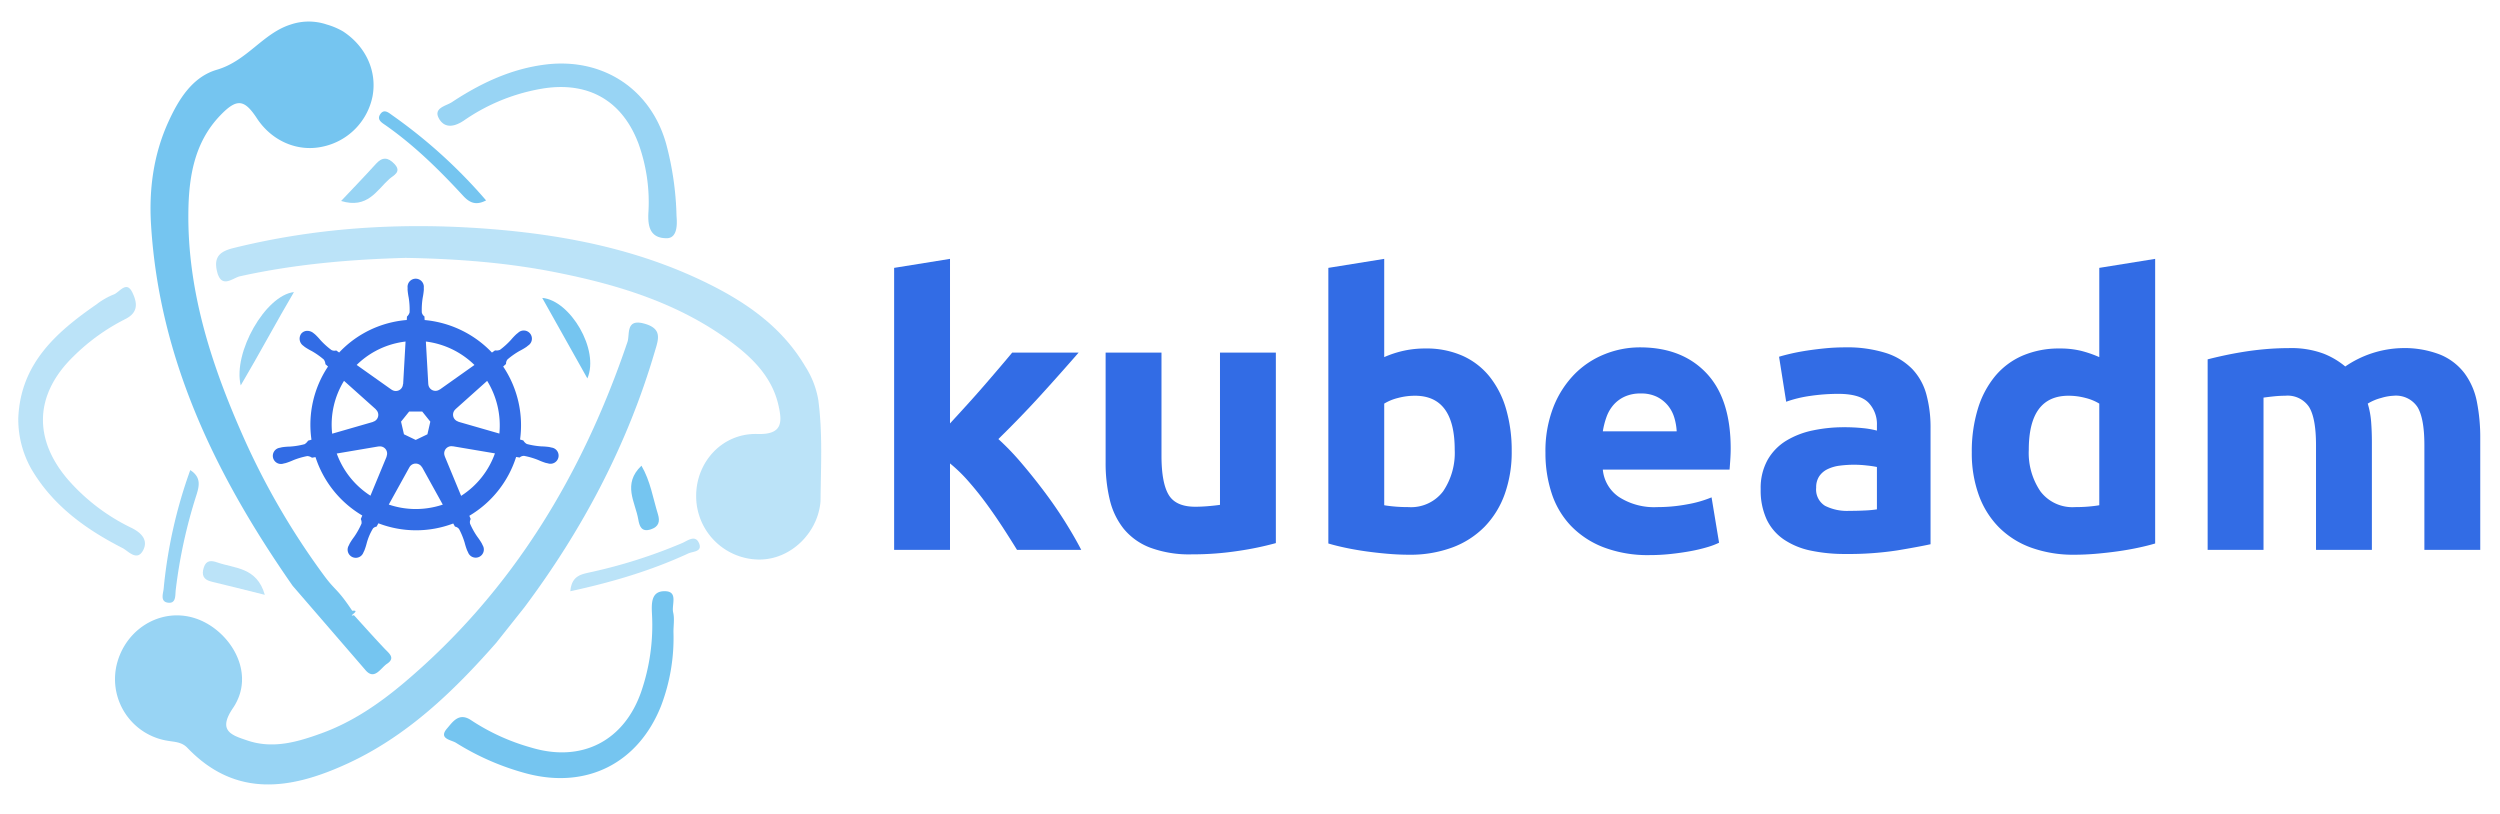 <svg id="Layer_1" data-name="Layer 1" xmlns="http://www.w3.org/2000/svg" viewBox="0 0 758.029 246.697"><defs><style>.cls-1{fill:#326ce5;}.cls-2{fill:#75c5f0;}.cls-3{opacity:0.49;}.cls-4{opacity:0.75;}</style></defs><title>kubeadm-horizontal-color</title><path class="cls-1" d="M288.052,128.393q2.499-2.713,5.168-5.651,2.667-2.938,5.167-5.821,2.499-2.883,4.713-5.482,2.214-2.6,3.805-4.522h20.144q-6.029,6.923-11.768,13.217-5.742,6.296-12.564,12.99a78.347,78.347,0,0,1,7.049,7.345q3.637,4.273,7.049,8.828,3.41,4.557,6.253,9.11,2.84,4.557,4.775,8.314H308.366q-1.817-2.963-4.143-6.554-2.326-3.588-4.937-7.178-2.612-3.588-5.504-6.894a46.259,46.259,0,0,0-5.731-5.586v26.212H271.111V81.222l16.941-2.73Z"/><path class="cls-1" d="M386.854,164.675a94.135,94.135,0,0,1-11.143,2.33,91.638,91.638,0,0,1-14.325,1.081,34,34,0,0,1-12.678-2.048,19.225,19.225,0,0,1-8.015-5.741,22.38,22.38,0,0,1-4.206-8.811,47.344,47.344,0,0,1-1.25-11.257V106.917h16.94v31.267q0,8.185,2.16,11.824,2.158,3.641,8.072,3.638,1.818,0,3.866-.171,2.046-.171,3.638-.398V106.917h16.941Z"/><path class="cls-1" d="M458.367,136.819a37.808,37.808,0,0,1-2.104,12.961,27.383,27.383,0,0,1-6.082,9.892,26.735,26.735,0,0,1-9.778,6.31,36.72,36.72,0,0,1-13.189,2.218q-3.07,0-6.425-.284-3.355-.286-6.594-.739-3.239-.457-6.196-1.081-2.957-.622-5.23-1.306V81.222L419.71,78.492V108.282a31.668,31.668,0,0,1,5.912-1.934,30.353,30.353,0,0,1,6.595-.683,26.988,26.988,0,0,1,11.256,2.218,22.059,22.059,0,0,1,8.186,6.31,28.351,28.351,0,0,1,5.003,9.835A44.848,44.848,0,0,1,458.367,136.819Zm-17.282-.455q0-16.373-12.052-16.372a19.978,19.978,0,0,0-5.172.683,14.763,14.763,0,0,0-4.15,1.705v30.812q1.25.228,3.183.398,1.932.171,4.207.171a12.174,12.174,0,0,0,10.46-4.776,20.759,20.759,0,0,0,3.525-12.62Z"/><path class="cls-1" d="M468.599,137.274a36.57,36.57,0,0,1,2.444-13.928,29.844,29.844,0,0,1,6.425-9.948,26.684,26.684,0,0,1,9.152-6.026,28.644,28.644,0,0,1,10.631-2.048q12.732,0,20.124,7.789,7.39,7.789,7.391,22.909c0,.987-.04,2.066-.114,3.24q-.115,1.764-.228,3.127H485.994a11.256,11.256,0,0,0,4.89,8.301,19.65,19.65,0,0,0,11.597,3.07,48.947,48.947,0,0,0,9.152-.853,34.542,34.542,0,0,0,7.334-2.103l2.274,13.757a23.458,23.458,0,0,1-3.639,1.363,47.654,47.654,0,0,1-5.059,1.194q-2.788.512-5.97.853a59.724,59.724,0,0,1-6.367.341,37.67,37.67,0,0,1-14.042-2.389,27.321,27.321,0,0,1-9.892-6.537,25.931,25.931,0,0,1-5.798-9.835A38.957,38.957,0,0,1,468.599,137.274Zm39.794-6.481a17.584,17.584,0,0,0-.739-4.207,10.545,10.545,0,0,0-1.932-3.638,10.327,10.327,0,0,0-3.297-2.615,10.743,10.743,0,0,0-4.946-1.024,11.387,11.387,0,0,0-4.889.967,10.096,10.096,0,0,0-3.411,2.558,11.437,11.437,0,0,0-2.104,3.695,24.183,24.183,0,0,0-1.081,4.264Z"/><path class="cls-1" d="M559.328,105.325a39.21,39.21,0,0,1,12.506,1.706,19.441,19.441,0,0,1,8.016,4.888,18.011,18.011,0,0,1,4.264,7.732,38.181,38.181,0,0,1,1.25,10.119v35.247q-3.638.795-10.119,1.875a97.297,97.297,0,0,1-15.69,1.081A49.715,49.715,0,0,1,549.038,166.949a22.823,22.823,0,0,1-8.128-3.354,15.334,15.334,0,0,1-5.231-6.082,20.996,20.996,0,0,1-1.818-9.209,17.449,17.449,0,0,1,2.103-8.869,16.204,16.204,0,0,1,5.627-5.798,25.448,25.448,0,0,1,8.073-3.127,45.299,45.299,0,0,1,9.436-.967,54.091,54.091,0,0,1,5.855.284,26.255,26.255,0,0,1,4.15.739v-1.593a9.38,9.38,0,0,0-2.615-6.936q-2.617-2.612-9.095-2.615a58.175,58.175,0,0,0-8.528.626,36.811,36.811,0,0,0-7.277,1.762l-2.16-13.642q1.475-.454,3.695-.967,2.218-.512,4.833-.91,2.612-.396,5.514-.683Q556.371,105.328,559.328,105.325Zm1.365,49.573q2.499,0,4.774-.114a32.95,32.95,0,0,0,3.638-.341V141.595a30.96,30.96,0,0,0-3.07-.455,34.002,34.002,0,0,0-3.752-.228,33.648,33.648,0,0,0-4.49.284,11.758,11.758,0,0,0-3.695,1.079,6.352,6.352,0,0,0-2.503,2.161,6.008,6.008,0,0,0-.908,3.411,5.809,5.809,0,0,0,2.672,5.514A14.752,14.752,0,0,0,560.693,154.898Z"/><path class="cls-1" d="M653.468,164.789q-2.276.68-5.231,1.306-2.956.627-6.196,1.081-3.239.452-6.594.739-3.355.281-6.424.284a37.631,37.631,0,0,1-13.189-2.161,26.464,26.464,0,0,1-9.778-6.196,26.838,26.838,0,0,1-6.082-9.778,37.281,37.281,0,0,1-2.104-12.904A44.181,44.181,0,0,1,599.69,124.029a28.564,28.564,0,0,1,5.229-9.948,22.402,22.402,0,0,1,8.358-6.253,28.005,28.005,0,0,1,11.312-2.161,26.623,26.623,0,0,1,6.312.683,34.152,34.152,0,0,1,5.627,1.934V81.222l16.941-2.73ZM615.152,136.364a20.748,20.748,0,0,0,3.525,12.62,12.172,12.172,0,0,0,10.46,4.776q2.273,0,4.207-.171,1.932-.171,3.183-.398v-30.812a14.773,14.773,0,0,0-4.15-1.705,19.988,19.988,0,0,0-5.172-.683Q615.15,119.992,615.152,136.364Z"/><path class="cls-1" d="M702.242,135.001q0-8.188-2.104-11.598a7.8,7.8,0,0,0-7.218-3.411q-1.596,0-3.297.171-1.706.171-3.297.398v46.16H669.384V108.963q2.158-.567,5.059-1.193,2.901-.625,6.139-1.138,3.242-.512,6.651-.796,3.413-.281,6.708-.284a28.228,28.228,0,0,1,10.517,1.649,23.769,23.769,0,0,1,6.651,3.923,31.688,31.688,0,0,1,17.055-5.572,29.891,29.891,0,0,1,11.767,1.991,17.719,17.719,0,0,1,7.334,5.627,21.302,21.302,0,0,1,3.752,8.64,55.756,55.756,0,0,1,1.024,11.143v33.768H735.1V135.001q0-8.188-2.103-11.598a7.803,7.803,0,0,0-7.22-3.411,15.25,15.25,0,0,0-3.809.683,14.884,14.884,0,0,0-4.037,1.705,26.102,26.102,0,0,1,1.024,5.515q.226,2.898.228,6.196v32.63H702.242Z"/><path class="cls-2" d="M88.732,177.616C65.662,144.531,48.295,109.209,45.795,68.098c-.651-10.708.742-21.203,5.241-31.106,3.151-6.936,7.342-13.69,14.717-15.843,9.167-2.677,13.943-11.052,22.389-13.713a17.062,17.062,0,0,1,10.943,0,21.49,21.49,0,0,1,4.91,2.076c6.908,4.503,10.372,12.054,8.971,19.644A19.493,19.493,0,0,1,97.698,44.491c-7.532,1.617-15.298-1.755-19.784-8.588-3.839-5.849-6.103-6.164-11.186-.852-7.891,8.246-9.515,18.814-9.615,29.539-.217,23.176,6.605,44.804,15.747,65.763a224.898,224.898,0,0,0,25.423,44.202c3.552,4.79,3.934,3.766,8.514,10.635,2.937-.316-1.752,1.984.521,1.344,3.004,3.294,6.09,6.765,9.282,10.136,1.376,1.453,3.391,2.845.734,4.604-1.936,1.281-3.833,5.228-6.629,1.776"/><g class="cls-3"><path class="cls-2" d="M122.993,78.192c-16.544.456-33.501,1.868-50.232,5.582-2.212.491-5.667,3.978-6.966-1.531C64.733,77.742,66.85,76.179,70.872,75.186c26.446-6.529,53.258-7.908,80.267-5.541,21.776,1.908,43.02,6.329,62.857,15.996,12.167,5.929,23.049,13.43,30.143,25.427a27.241,27.241,0,0,1,3.995,10.292c1.297,10.127.785,19.074.661,30.599-.718,9.52-9.05,17.901-18.907,17.697a19.22,19.22,0,0,1-18.805-19.12c-.085-10.389,7.889-19.28,18.614-18.944,7.739.242,7.438-3.769,6.362-8.625-1.807-8.158-7.329-13.942-13.711-18.776-15.956-12.085-34.574-17.804-53.857-21.629C153.667,79.62,138.63,78.473,122.993,78.192Z"/></g><g class="cls-4"><path class="cls-2" d="M150.425,194.949c-12.978,14.771-27.06,28.301-45.137,36.609-16.862,7.75-33.705,10.592-48.451-4.792-1.763-1.84-3.877-1.776-6.042-2.165a18.918,18.918,0,0,1-15.239-23.72c3.048-10.988,14.516-17.269,25.043-12.882,9.62,4.009,17.04,16.39,10.018,26.727-4.735,6.971-.307,8.215,4.45,9.819,7.739,2.61,15.16.429,22.398-2.197,9.403-3.411,17.577-9.016,25.14-15.408,32.768-27.694,53.992-62.979,67.647-103.24.789-2.326-.648-7.209,5.204-5.546,5.537,1.574,4.138,4.851,3.042,8.577-8.317,28.283-21.895,53.879-39.49,77.41"/></g><g class="cls-3"><path class="cls-2" d="M5.544,126.819c.654-16.542,11.473-26.062,23.751-34.556a21.417,21.417,0,0,1,5.108-2.942c1.842-.618,3.938-4.488,5.792-.52,1.327,2.839,1.957,5.906-2.238,7.967a61.74,61.74,0,0,0-15.567,11.183C10.585,119.351,9.887,132.91,20.6,145.408a60.346,60.346,0,0,0,19.313,14.676c3.18,1.577,5.099,3.856,3.417,6.887-1.842,3.319-4.468.079-6.184-.797C26.036,160.499,16.098,153.367,9.567,142.303A30.617,30.617,0,0,1,5.544,126.819Z"/></g><g class="cls-4"><path class="cls-2" d="M205.125,65.312c.023,1.047.865,6.94-3.008,6.923-4.684-.021-5.74-3.102-5.522-7.556a52.293,52.293,0,0,0-2.98-21.088c-4.841-12.898-14.9-18.785-28.451-16.84a58.651,58.651,0,0,0-24.498,9.79c-3.007,2.018-5.871,2.386-7.557-.579-1.835-3.228,2.158-3.83,3.869-4.959,8.703-5.745,17.986-10.162,28.532-11.446,17.263-2.101,31.864,7.41,36.501,24.162A92.25,92.25,0,0,1,205.125,65.312Z"/></g><path class="cls-2" d="M204.201,191.598a57.857,57.857,0,0,1-3.763,22.451c-6.895,17.342-22.472,25.24-40.579,20.537a78.159,78.159,0,0,1-21.611-9.366c-1.446-.897-5.42-1.207-2.679-4.361,1.699-1.956,3.603-5.02,7.356-2.433a64.269,64.269,0,0,0,18.094,8.234c15.299,4.634,28.227-1.919,33.438-17.029a62.008,62.008,0,0,0,3.238-23.299c-.155-3.318-.371-7.239,4.075-7.069,3.912.149,1.804,4.187,2.342,6.442C204.555,187.569,204.201,189.626,204.201,191.598Z"/><g class="cls-4"><path class="cls-2" d="M57.691,142.542c3.419,2.2,2.684,4.904,1.883,7.515a152.707,152.707,0,0,0-6.304,28.927c-.163,1.562.142,4.1-2.355,3.754-2.426-.336-1.439-2.777-1.29-4.259A146.32,146.32,0,0,1,57.691,142.542Z"/></g><path class="cls-2" d="M147.386,60.764c-3.191,1.684-5.127.586-6.945-1.384-7.186-7.788-14.714-15.203-23.422-21.326-1.137-.8-2.871-1.697-1.727-3.415,1.188-1.783,2.617-.404,3.747.383A155.449,155.449,0,0,1,147.386,60.764Z"/><g class="cls-3"><path class="cls-2" d="M172.935,179.271c.387-4.638,3.199-5.109,5.853-5.711A156.641,156.641,0,0,0,206.977,164.607c1.558-.681,3.906-2.623,5.024.208.993,2.516-1.985,2.387-3.27,2.981C197.513,172.983,185.756,176.489,172.935,179.271Z"/></g><g class="cls-4"><path class="cls-2" d="M72.991,116.865c-2.417-9.942,7.501-27.319,16.135-28.302C84.24,96.833,78.295,107.885,72.991,116.865Z"/></g><path class="cls-2" d="M178.098,114.742,164.408,90.331C172.86,91.029,181.849,106.08,178.098,114.742Z"/><g class="cls-4"><path class="cls-2" d="M103.429,60.942C107.343,56.786,110.744,53.291,114.005,49.669c1.952-2.168,3.654-1.962,5.545-.004,2.418,2.504-.32,3.527-1.508,4.603C114.211,57.737,111.412,63.372,103.429,60.942Z"/></g><path class="cls-2" d="M194.493,141.203c2.728,4.662,3.486,9.816,5,14.709.69,2.231.244,3.813-2.159,4.598-2.869.937-3.456-1.031-3.805-3.041C192.609,152.173,188.664,146.786,194.493,141.203Z"/><g class="cls-3"><path class="cls-2" d="M80.296,180.361c-5.819-1.447-10.977-2.774-16.16-4-2.48-.587-3.077-1.995-2.341-4.295.736-2.299,2.322-2.143,4.087-1.529C71.199,172.385,77.9,171.963,80.296,180.361Z"/></g><path class="cls-1" d="M167.224,135.707c-.21-.048-.509-.131-.715-.169a20.766,20.766,0,0,0-2.357-.19,22.992,22.992,0,0,1-4.41-.724,2.765,2.765,0,0,1-1.06-1.067l-.993-.289a31.949,31.949,0,0,0-5.121-22.13c.254-.231.735-.657.871-.782a1.945,1.945,0,0,1,.461-1.392,23.011,23.011,0,0,1,3.657-2.569,20.445,20.445,0,0,0,2.043-1.192c.158-.118.375-.304.541-.437a2.471,2.471,0,1,0-3.062-3.845c-.168.132-.396.306-.545.435a20.394,20.394,0,0,0-1.625,1.719,23.032,23.032,0,0,1-3.315,2.999,2.733,2.733,0,0,1-1.492.162l-.936.668A32.224,32.224,0,0,0,128.756,97.042c-.023-.327-.051-.919-.059-1.098a1.948,1.948,0,0,1-.802-1.229,23.033,23.033,0,0,1,.278-4.461,20.455,20.455,0,0,0,.335-2.337c.008-.198-.004-.486-.004-.7a2.471,2.471,0,1,0-4.918.002c0,.023.005.045.006.069-.002.204-.012.451-.006.629a20.667,20.667,0,0,0,.336,2.339,22.999,22.999,0,0,1,.274,4.459,2.681,2.681,0,0,1-.798,1.271l-.058,1.041a32.074,32.074,0,0,0-4.445.683,31.63,31.63,0,0,0-16.065,9.179q-.449-.309-.889-.63a1.942,1.942,0,0,1-1.46-.142,22.946,22.946,0,0,1-3.315-2.995,20.54,20.54,0,0,0-1.618-1.719c-.15-.128-.379-.303-.546-.436a2.93,2.93,0,0,0-1.714-.647,2.369,2.369,0,0,0-1.959.868,2.606,2.606,0,0,0,.605,3.625l.038.027c.161.132.359.3.508.409a20.543,20.543,0,0,0,2.039,1.193,22.936,22.936,0,0,1,3.656,2.571,2.732,2.732,0,0,1,.495,1.418l.787.704a31.818,31.818,0,0,0-5.017,22.182l-1.029.299a3.4,3.4,0,0,1-1.057,1.064,22.949,22.949,0,0,1-4.407.727,20.544,20.544,0,0,0-2.359.19c-.189.035-.451.101-.657.153l-.022.005-.035.01a2.468,2.468,0,1,0,1.092,4.791l.037-.006c.016-.003.03-.012.047-.015.203-.046.458-.095.636-.143a20.732,20.732,0,0,0,2.206-.845,23.029,23.029,0,0,1,4.287-1.261,2.727,2.727,0,0,1,1.413.499l1.072-.184a31.998,31.998,0,0,0,14.181,17.704l-.448,1.072a2.44,2.44,0,0,1,.22,1.391,24.02,24.02,0,0,1-2.226,3.999,20.496,20.496,0,0,0-1.318,1.965c-.098.185-.222.469-.316.663a2.469,2.469,0,1,0,4.44,2.107l.004-.005v-.006c.093-.192.225-.445.304-.625a20.332,20.332,0,0,0,.71-2.254,17.198,17.198,0,0,1,1.904-4.417,1.998,1.998,0,0,1,1.06-.517l.558-1.008a31.821,31.821,0,0,0,22.691.058c.156.278.447.811.524.946a1.943,1.943,0,0,1,1.256.763,22.9,22.9,0,0,1,1.688,4.134,20.552,20.552,0,0,0,.714,2.254c.08.182.21.438.304.63a2.47,2.47,0,1,0,4.445-2.102c-.094-.194-.223-.478-.32-.662a20.425,20.425,0,0,0-1.318-1.96,22.939,22.939,0,0,1-2.18-3.904,1.931,1.931,0,0,1,.189-1.451,8.459,8.459,0,0,1-.41-.992,31.997,31.997,0,0,0,14.174-17.831c.318.051.872.147,1.052.184a1.944,1.944,0,0,1,1.375-.511,23,23,0,0,1,4.288,1.261,20.468,20.468,0,0,0,2.207.852c.178.047.431.091.635.136.017.005.032.012.048.016l.035.005a2.468,2.468,0,1,0,1.094-4.791Zm-23.363-25.045-10.509,7.45-.037-.017a2.169,2.169,0,0,1-3.445-1.654l-.012-.005-.73-12.878a25.548,25.548,0,0,1,14.731,7.104Zm-19.796,14.116H128.02l2.459,3.074-.881,3.834-3.552,1.709-3.562-1.713-.883-3.835ZM120.345,104.008a26.024,26.024,0,0,1,2.624-.451l-.731,12.897-.054.026a2.167,2.167,0,0,1-3.44,1.662l-.02.012-10.577-7.499a25.325,25.325,0,0,1,12.198-6.646ZM104.311,115.475l9.656,8.636-.01.053a2.167,2.167,0,0,1-.852,3.725l-.01.042-12.378,3.572a25.317,25.317,0,0,1,3.594-16.028Zm12.929,22.943-4.918,11.883A25.458,25.458,0,0,1,102.105,137.514l12.691-2.155.022.028a2.13,2.13,0,0,1,.425-.038,2.167,2.167,0,0,1,1.96,3.021Zm14.516,15.282a25.424,25.424,0,0,1-13.875-.713l6.242-11.286h.01a2.17,2.17,0,0,1,3.82-.003h.047l6.257,11.305q-1.218.407-2.501.699Zm8.064-3.351-4.969-12.005.015-.022a2.17,2.17,0,0,1,1.05-2.81,2.147,2.147,0,0,1,.83-.216,2.091,2.091,0,0,1,.498.037l.022-.027,12.804,2.164a25.361,25.361,0,0,1-10.251,12.879Zm11.596-18.888-12.44-3.583-.012-.052a2.17,2.17,0,0,1-.851-3.726l-.005-.025,9.603-8.594a25.798,25.798,0,0,1,3.704,15.981Z"/></svg>